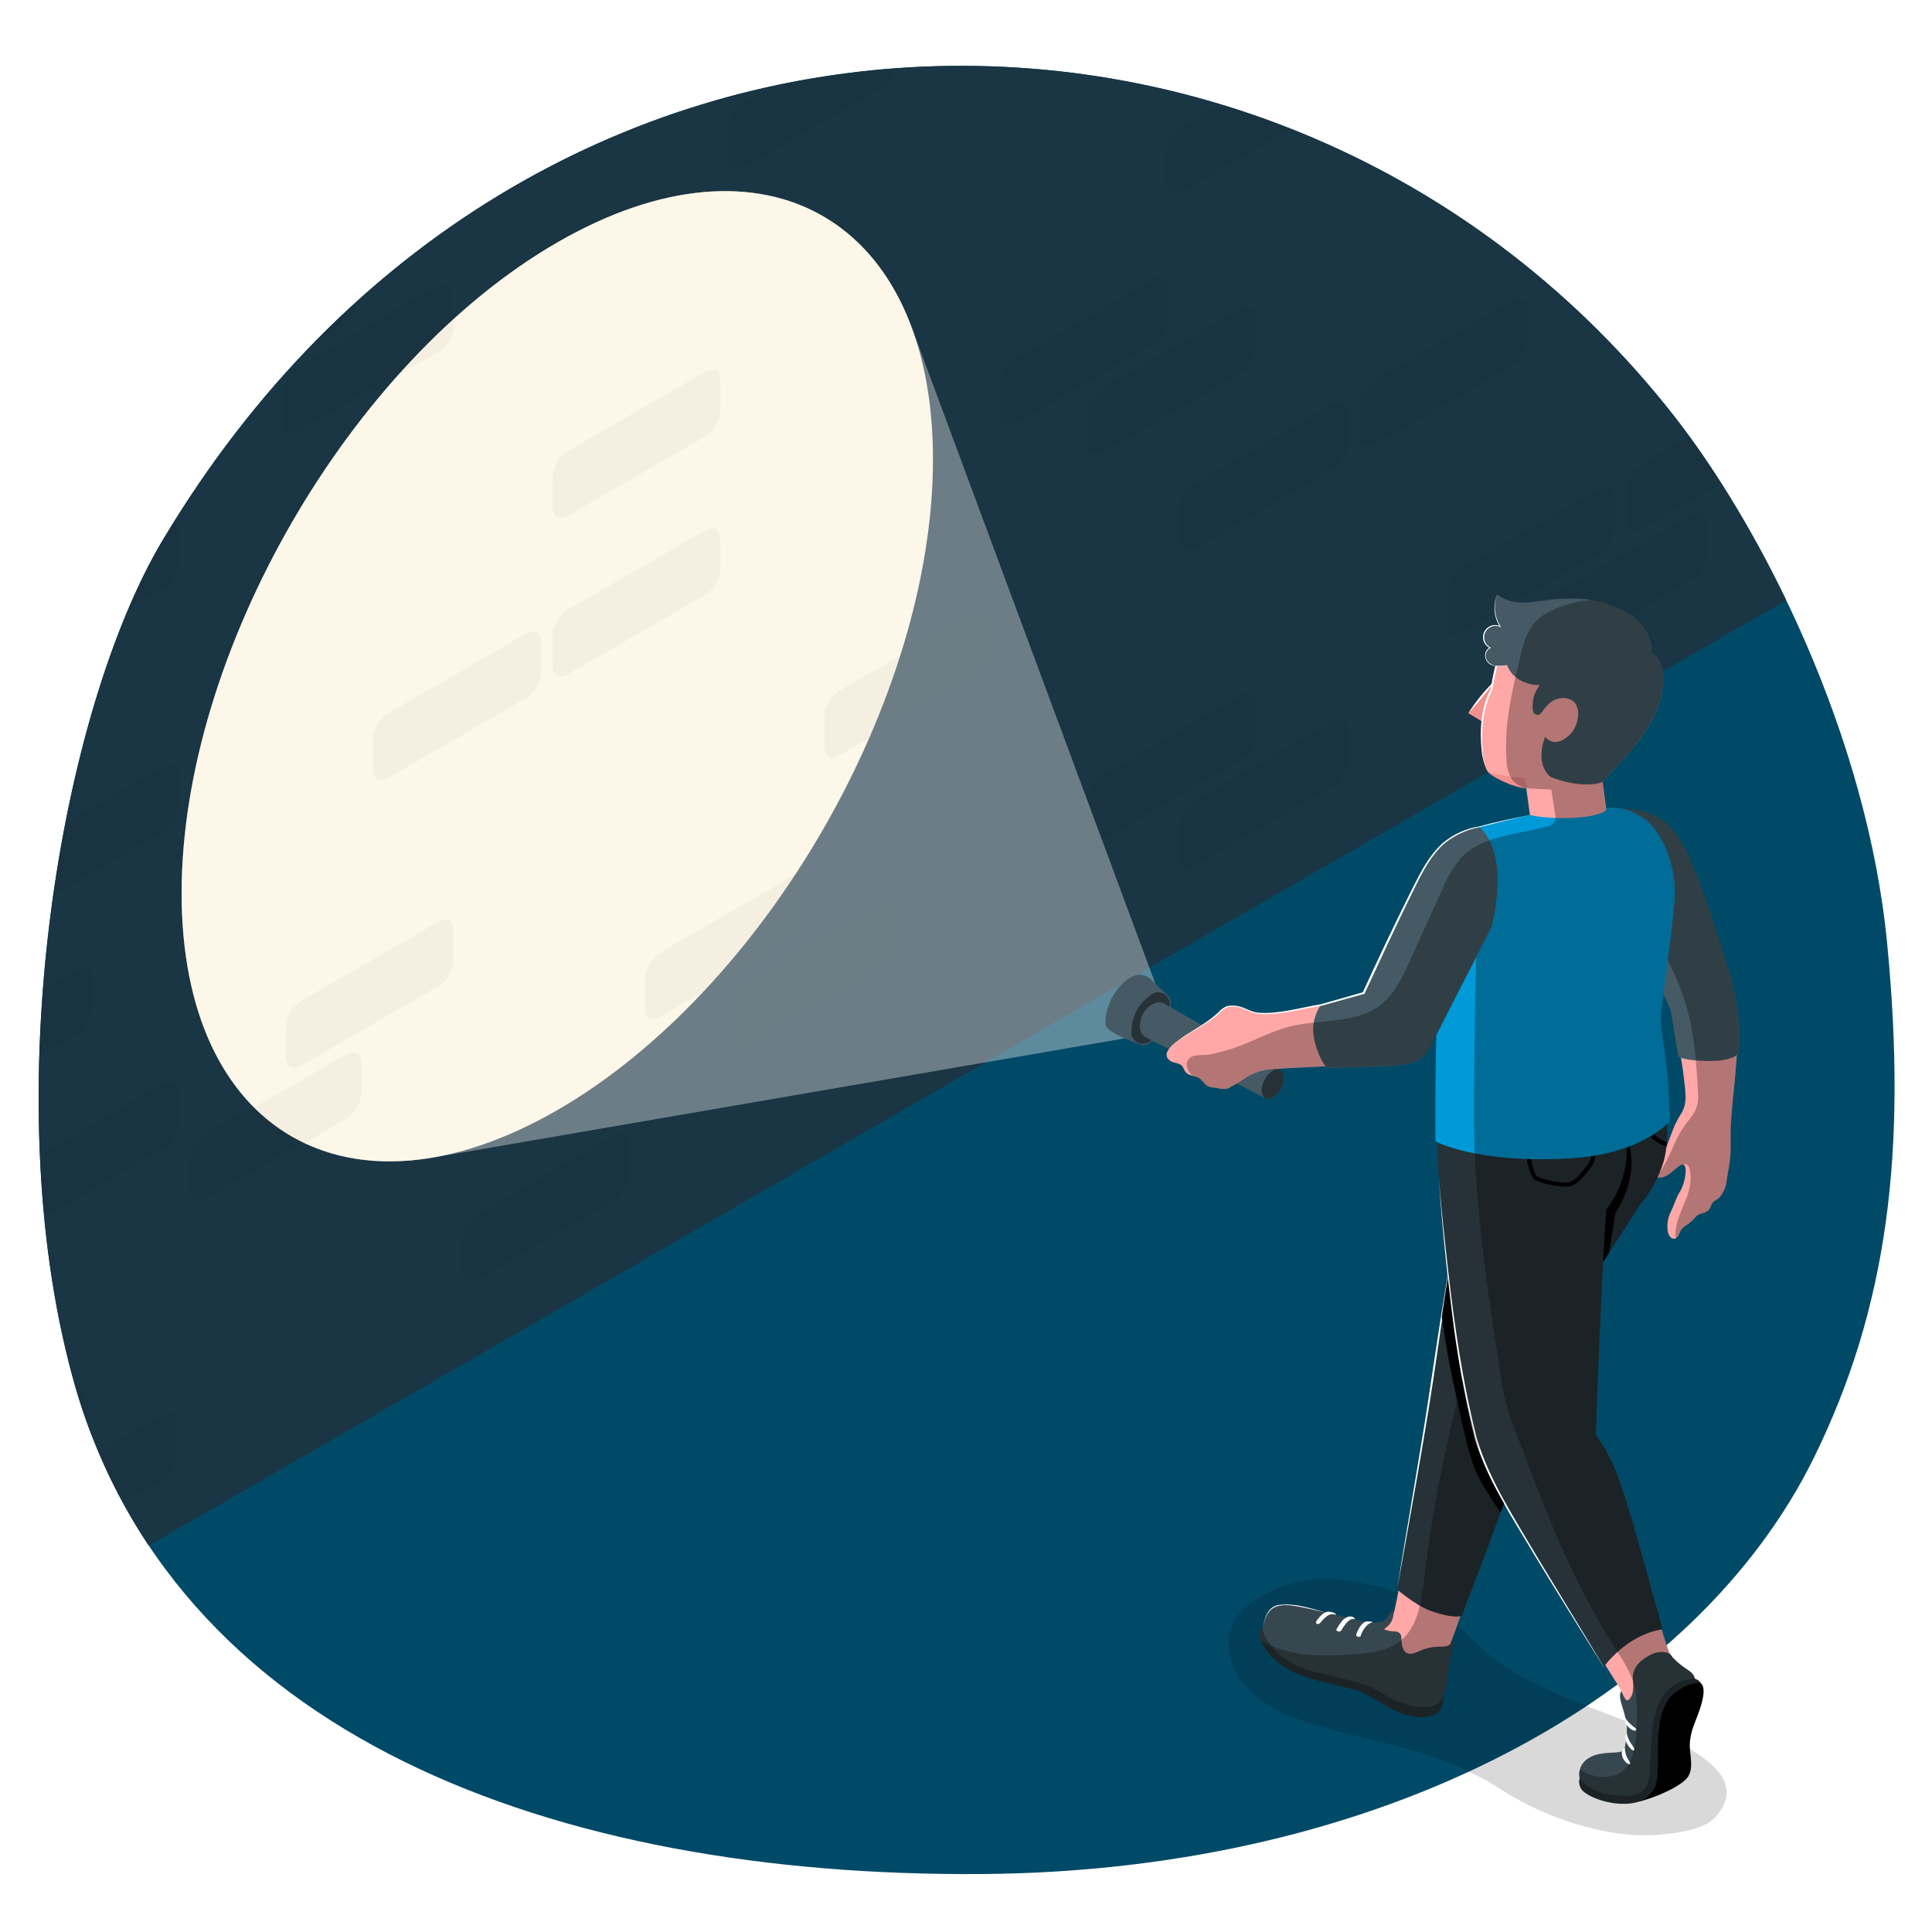 <svg width="500" height="500" viewBox="0 0 500 500" fill="none" xmlns="http://www.w3.org/2000/svg">
<path d="M488.395 244.17C483.215 190.47 456.245 136.9 432.975 107.31C334.365 -18.09 136.445 -17.85 42.185 139.66C15.595 184.08 -1.095 282.85 18.655 355.9C43.925 449.4 143.505 485.81 254.245 485C357.715 484.2 439.075 439.21 469.535 377.06C488.595 338.13 493.575 297.87 488.395 244.17Z" fill="#014A67"/>
<path d="M42.185 139.66C15.595 184.08 -1.095 282.85 18.655 355.9C22.813 371.584 29.512 386.481 38.485 400L148.485 336.53L242.135 282.39L462.255 155.32C453.095 136.32 442.715 119.7 432.975 107.32C334.365 -18.09 136.445 -17.85 42.185 139.66Z" fill="#1A3543"/>
<g opacity="0.2">
<path opacity="0.2" d="M42.355 215.1C43.478 214.368 44.413 213.382 45.083 212.221C45.754 211.061 46.142 209.758 46.215 208.42V200.62C46.215 198.16 44.485 197.16 42.355 198.39L16.885 213.1C15.715 219.1 14.675 225.31 13.775 231.6L42.355 215.1Z" fill="black"/>
<path opacity="0.2" d="M33.275 157.43L42.355 152.18C43.478 151.448 44.413 150.462 45.083 149.301C45.754 148.141 46.142 146.838 46.215 145.5V137.7C46.274 137.197 46.186 136.688 45.96 136.235C45.734 135.783 45.382 135.405 44.945 135.15C44.018 136.637 43.098 138.14 42.185 139.66C38.809 145.371 35.832 151.309 33.275 157.43Z" fill="black"/>
<path opacity="0.2" d="M81.135 88.82L88.835 84.37C89.954 83.64 90.886 82.657 91.555 81.5C92.224 80.343 92.611 79.044 92.685 77.71C88.738 81.237 84.888 84.94 81.135 88.82Z" fill="black"/>
<path opacity="0.2" d="M46.215 290.49V282.69C46.215 280.23 44.485 279.23 42.355 280.46L10.355 298.96C10.568 304.32 10.928 309.667 11.435 315L42.355 297.15C43.475 296.42 44.408 295.437 45.079 294.28C45.749 293.123 46.138 291.825 46.215 290.49Z" fill="black"/>
<path opacity="0.2" d="M139.135 174V166.2C139.135 163.74 137.405 162.74 135.275 163.97L99.575 184.58C98.453 185.312 97.52 186.299 96.851 187.46C96.182 188.62 95.796 189.922 95.725 191.26V199.06C95.725 201.52 97.445 202.52 99.575 201.29L135.275 180.68C136.398 179.948 137.332 178.962 138.003 177.801C138.674 176.641 139.061 175.339 139.135 174Z" fill="black"/>
<path opacity="0.2" d="M19.565 359.05C20.325 361.62 21.125 364.16 21.995 366.65V361.77C21.995 359.9 20.985 358.88 19.565 359.05Z" fill="black"/>
<path opacity="0.2" d="M19.815 267.68C20.936 266.948 21.87 265.961 22.539 264.801C23.208 263.64 23.593 262.338 23.665 261V253.2C23.665 250.74 21.945 249.74 19.815 250.97L11.135 256C10.681 261.72 10.371 267.47 10.205 273.25L19.815 267.68Z" fill="black"/>
<path opacity="0.2" d="M145.995 133.52L181.685 112.91C182.808 112.178 183.743 111.192 184.413 110.031C185.084 108.871 185.471 107.568 185.545 106.23V98.42C185.545 95.97 183.815 94.97 181.685 96.2L145.995 116.81C144.872 117.542 143.937 118.528 143.266 119.688C142.596 120.849 142.208 122.151 142.135 123.49V131.29C142.135 133.75 143.865 134.75 145.995 133.52Z" fill="black"/>
<path opacity="0.2" d="M169.885 263.28L205.585 242.67C206.706 241.939 207.639 240.954 208.307 239.795C208.976 238.636 209.363 237.336 209.435 236V228.19C209.435 225.73 207.715 224.74 205.585 225.97L169.885 246.58C168.764 247.311 167.831 248.295 167.162 249.454C166.493 250.613 166.107 251.914 166.035 253.25V261.06C166.035 263.52 167.755 264.51 169.885 263.28Z" fill="black"/>
<path opacity="0.2" d="M77.005 111.65L112.695 91C113.818 90.268 114.752 89.282 115.423 88.121C116.094 86.961 116.481 85.658 116.555 84.32V76.52C116.555 74.06 114.825 73.06 112.695 74.29L77.005 94.94C75.88 95.671 74.943 96.656 74.271 97.817C73.598 98.978 73.209 100.281 73.135 101.62V109.42C73.135 111.88 74.875 112.88 77.005 111.65Z" fill="black"/>
<path opacity="0.2" d="M142.135 172.32C142.135 174.78 143.865 175.78 145.995 174.55L181.685 153.94C182.808 153.208 183.743 152.222 184.413 151.061C185.084 149.901 185.471 148.598 185.545 147.26V139.46C185.545 137 183.815 136 181.685 137.23L145.995 157.84C144.872 158.572 143.937 159.558 143.266 160.719C142.596 161.879 142.208 163.181 142.135 164.52V172.32Z" fill="black"/>
<path opacity="0.2" d="M88.805 272.84L53.135 293.45C52.012 294.182 51.077 295.168 50.406 296.328C49.736 297.489 49.348 298.791 49.275 300.13V307.93C49.275 310.39 51.005 311.39 53.135 310.16L88.835 289.55C89.957 288.817 90.89 287.831 91.559 286.67C92.228 285.509 92.613 284.207 92.685 282.87V275.07C92.655 272.61 90.935 271.61 88.805 272.84Z" fill="black"/>
<path opacity="0.2" d="M231.735 17.67C221.024 18.462 210.381 20.003 199.885 22.28L192.435 26.58C191.312 27.312 190.377 28.298 189.706 29.459C189.036 30.619 188.648 31.922 188.575 33.26V41.07C188.575 43.53 190.305 44.52 192.435 43.29L228.135 22.68C229.916 21.515 231.199 19.729 231.735 17.67Z" fill="black"/>
<path opacity="0.2" d="M116.555 248.5V240.7C116.555 238.24 114.825 237.24 112.695 238.47L77.005 259.08C75.88 259.811 74.943 260.797 74.271 261.957C73.598 263.118 73.209 264.421 73.135 265.76V273.56C73.135 276.02 74.865 277.02 76.995 275.79L112.685 255.18C113.81 254.449 114.746 253.464 115.419 252.303C116.091 251.142 116.48 249.839 116.555 248.5Z" fill="black"/>
<path opacity="0.2" d="M162.995 303.8V296C162.995 293.54 161.275 292.54 159.145 293.77L123.445 314.38C122.322 315.112 121.387 316.098 120.716 317.259C120.046 318.419 119.658 319.721 119.585 321.06V328.86C119.585 331.32 121.315 332.32 123.445 331.09L159.135 310.48C160.258 309.749 161.193 308.763 161.864 307.602C162.535 306.441 162.922 305.139 162.995 303.8Z" fill="black"/>
<path opacity="0.2" d="M285.315 217.35L321.015 196.74C322.138 196.008 323.072 195.022 323.743 193.862C324.414 192.701 324.801 191.399 324.875 190.06V182.26C324.875 179.8 323.145 178.8 321.015 180.03L285.315 200.64C284.193 201.373 283.26 202.359 282.591 203.52C281.922 204.68 281.536 205.982 281.465 207.32V215.12C281.465 217.58 283.185 218.58 285.315 217.35Z" fill="black"/>
<path opacity="0.2" d="M309.215 224L344.915 203.39C346.036 202.658 346.97 201.671 347.639 200.51C348.308 199.35 348.693 198.048 348.765 196.71V188.91C348.765 186.45 347.045 185.45 344.915 186.68L309.215 207.29C308.092 208.022 307.157 209.008 306.486 210.169C305.816 211.329 305.428 212.632 305.355 213.97V221.77C305.355 224.24 307.135 225.24 309.215 224Z" fill="black"/>
<path opacity="0.2" d="M281.465 107.2V115C281.465 117.46 283.185 118.46 285.315 117.23L321.015 96.62C322.138 95.888 323.072 94.902 323.743 93.741C324.414 92.581 324.801 91.278 324.875 89.94V82.14C324.875 79.68 323.145 78.68 321.015 79.91L285.315 100.52C284.193 101.252 283.26 102.239 282.591 103.4C281.922 104.56 281.536 105.862 281.465 107.2Z" fill="black"/>
<path opacity="0.2" d="M305.675 33C304.552 33.732 303.617 34.718 302.946 35.879C302.276 37.039 301.888 38.342 301.815 39.68V47.49C301.815 49.94 303.545 50.94 305.675 49.71L334.025 33.3C328.098 30.953 322.075 28.853 315.955 27L305.675 33Z" fill="black"/>
<path opacity="0.2" d="M298.465 72.31L262.775 92.92C261.652 93.652 260.717 94.638 260.046 95.799C259.376 96.959 258.988 98.261 258.915 99.6V107.4C258.915 109.86 260.645 110.86 262.775 109.63L298.465 89C299.588 88.268 300.522 87.282 301.193 86.121C301.864 84.961 302.251 83.658 302.325 82.32V74.52C302.325 72.08 300.595 71.08 298.465 72.31Z" fill="black"/>
<path opacity="0.2" d="M348.765 106.85C348.765 104.39 347.045 103.39 344.915 104.62L309.215 125.23C308.092 125.962 307.157 126.948 306.486 128.109C305.816 129.269 305.428 130.572 305.355 131.91V139.71C305.355 142.17 307.085 143.17 309.215 141.94L344.915 121.33C346.036 120.598 346.97 119.611 347.639 118.45C348.308 117.29 348.693 115.988 348.765 114.65V106.85Z" fill="black"/>
<path opacity="0.2" d="M437.795 133.16L402.135 153.76C401.012 154.492 400.077 155.478 399.406 156.639C398.736 157.799 398.348 159.102 398.275 160.44V168.25C398.275 170.71 399.995 171.7 402.125 170.47L437.825 149.86C438.948 149.128 439.882 148.142 440.553 146.981C441.224 145.821 441.611 144.519 441.685 143.18V135.38C441.655 132.92 439.925 131.93 437.795 133.16Z" fill="black"/>
<path opacity="0.2" d="M437.285 113L424.645 120.32C423.522 121.052 422.587 122.038 421.916 123.199C421.246 124.359 420.858 125.662 420.785 127V134.8C420.785 137.26 422.515 138.26 424.645 137.03L445.445 125.03C442.718 120.743 439.998 116.733 437.285 113Z" fill="black"/>
<path opacity="0.2" d="M255.885 168.19V160.39C255.885 157.93 254.155 156.93 252.025 158.16L216.325 178.77C215.204 179.504 214.272 180.49 213.603 181.651C212.934 182.811 212.548 184.113 212.475 185.45V193.25C212.475 195.71 214.205 196.71 216.325 195.48L252.025 174.87C253.148 174.138 254.082 173.152 254.753 171.991C255.424 170.831 255.811 169.528 255.885 168.19Z" fill="black"/>
<path opacity="0.2" d="M391.355 77.85L355.655 98.46C354.533 99.192 353.6 100.179 352.931 101.34C352.262 102.5 351.876 103.802 351.805 105.14V112.94C351.805 115.4 353.525 116.4 355.655 115.17L391.355 94.56C392.478 93.828 393.412 92.842 394.083 91.681C394.754 90.521 395.141 89.218 395.215 87.88V80.08C395.215 77.62 393.485 76.62 391.355 77.85Z" fill="black"/>
<path opacity="0.2" d="M228.135 233.57L192.435 254.18C191.312 254.912 190.377 255.898 189.706 257.058C189.036 258.219 188.648 259.521 188.575 260.86V268.66C188.575 271.12 190.305 272.12 192.435 270.89L228.135 250.28C229.258 249.548 230.192 248.562 230.863 247.401C231.534 246.24 231.921 244.938 231.995 243.6V235.8C231.985 233.34 230.255 232.34 228.135 233.57Z" fill="black"/>
<path opacity="0.2" d="M42.035 382.92C43.157 382.187 44.09 381.201 44.759 380.04C45.428 378.88 45.813 377.578 45.885 376.24V368.44C45.885 365.98 44.165 364.98 42.035 366.21L25.505 375.75C27.381 380.212 29.48 384.578 31.795 388.83L42.035 382.92Z" fill="black"/>
<path opacity="0.2" d="M374.345 153.78V161.58C374.345 164.04 376.075 165.04 378.205 163.81L413.895 143.2C415.018 142.468 415.952 141.482 416.623 140.321C417.294 139.161 417.681 137.859 417.755 136.52V128.72C417.755 126.26 416.025 125.26 413.895 126.49L378.205 147.1C377.082 147.832 376.147 148.818 375.476 149.979C374.806 151.139 374.418 152.442 374.345 153.78Z" fill="black"/>
</g>
<path opacity="0.15" d="M387.18 462.28C380.221 458.094 372.707 454.909 364.86 452.82C354.8 449.94 342.86 447.82 334.34 444.33C323.22 439.8 318.24 433.09 317.91 425.65C317.72 421.44 319.51 416.47 328.49 412.02C331.119 410.704 333.91 409.739 336.79 409.15C340.814 408.411 344.936 408.38 348.97 409.06C367.09 411.74 375.64 418.72 382.61 425.69C389.58 432.66 397.32 436.16 411.11 441.69C417.01 444.04 423.29 446.27 428.9 448.69L429.03 448.75C431.846 449.826 434.589 451.085 437.24 452.52C440.9 454.82 444.19 457.27 445.82 460.13C447.45 462.99 447.33 466.31 444.31 469.84C443.311 471.033 442.034 471.96 440.59 472.54C438.758 473.276 436.849 473.806 434.9 474.12C431.068 474.815 427.171 475.08 423.28 474.91C420.197 474.75 417.133 474.332 414.12 473.66C404.502 471.602 395.361 467.74 387.18 462.28Z" fill="black"/>
<g filter="url(#filter0_b_616_3211)">
<path d="M241.45 118.88C241.45 87.88 230.56 66.09 212.97 55.93C195.38 45.77 171.07 47.24 144.21 62.75C90.51 93.75 47 169.15 47 231.16C47 262.16 57.89 283.95 75.48 294.1C93.07 304.25 117.38 302.79 144.24 287.29C197.92 256.29 241.45 180.89 241.45 118.88Z" fill="#FDF3DD"/>
</g>
<path opacity="0.2" d="M303.46 266.59L111.46 299.67C97.8 301.92 85.54 299.92 75.46 294.11C57.87 283.94 47 262.16 47 231.16C47 169.16 90.54 93.75 144.24 62.74C171.09 47.24 195.4 45.74 212.99 55.93C223.05 61.74 230.91 71.35 235.8 84.31L303.46 266.59Z" fill="white"/>
<path opacity="0.2" d="M303.46 266.59L111.46 299.67C97.8 301.92 85.54 299.92 75.46 294.11C57.87 283.94 47 262.16 47 231.16C47 169.16 90.54 93.75 144.24 62.74C171.09 47.24 195.4 45.74 212.99 55.93C223.05 61.74 230.91 71.35 235.8 84.31L303.46 266.59Z" fill="white"/>
<g opacity="0.3">
<path opacity="0.2" d="M89.67 272.841L65.76 286.641C68.653 289.541 71.914 292.049 75.46 294.101C76.54 294.731 77.64 295.311 78.77 295.841L89.67 289.551C90.792 288.818 91.725 287.832 92.394 286.671C93.063 285.51 93.449 284.208 93.52 282.871V275.071C93.52 272.611 91.8 271.611 89.67 272.841Z" fill="#747C80"/>
<path opacity="0.2" d="M143 131.29C143 133.75 144.73 134.75 146.86 133.52L182.55 112.91C183.673 112.178 184.608 111.192 185.278 110.032C185.949 108.871 186.337 107.569 186.41 106.23V98.42C186.41 95.97 184.68 94.97 182.55 96.2L146.86 116.81C145.737 117.542 144.802 118.528 144.132 119.689C143.461 120.85 143.073 122.152 143 123.49V131.29Z" fill="#747C80"/>
<path opacity="0.2" d="M182.55 137.23L146.86 157.84C145.737 158.572 144.802 159.558 144.132 160.719C143.461 161.88 143.073 163.182 143 164.52V172.32C143 174.78 144.73 175.78 146.86 174.55L182.55 153.94C183.673 153.209 184.608 152.222 185.278 151.062C185.949 149.901 186.337 148.599 186.41 147.26V139.46C186.41 137 184.68 136 182.55 137.23Z" fill="#747C80"/>
<path opacity="0.2" d="M117.42 84.361V82.54C112.366 87.164 107.553 92.043 103 97.16L113.56 91.001C114.678 90.273 115.609 89.293 116.28 88.139C116.95 86.986 117.341 85.692 117.42 84.361Z" fill="#747C80"/>
<path opacity="0.2" d="M205.8 226.34L170.75 246.58C169.629 247.311 168.696 248.296 168.027 249.455C167.358 250.614 166.972 251.914 166.9 253.25V261.06C166.9 263.52 168.62 264.51 170.75 263.28L181.75 256.92C190.641 247.446 198.688 237.214 205.8 226.34Z" fill="#747C80"/>
<path opacity="0.2" d="M217.19 178.771C216.069 179.504 215.137 180.491 214.468 181.651C213.799 182.812 213.413 184.113 213.34 185.451V193.251C213.34 195.711 215.07 196.711 217.19 195.481L224.94 191.011C227.973 184.037 230.643 176.911 232.94 169.661L217.19 178.771Z" fill="#747C80"/>
<path opacity="0.2" d="M117.42 248.501V240.701C117.42 238.241 115.69 237.241 113.56 238.471L77.87 259.081C76.745 259.811 75.808 260.797 75.136 261.958C74.464 263.118 74.074 264.421 74 265.761V273.561C74 276.021 75.73 277.021 77.86 275.791L113.55 255.181C114.675 254.45 115.612 253.464 116.284 252.303C116.956 251.143 117.346 249.84 117.42 248.501Z" fill="#747C80"/>
<path opacity="0.2" d="M136.11 164.001L100.41 184.611C99.288 185.343 98.355 186.33 97.686 187.49C97.017 188.651 96.631 189.953 96.56 191.291V199.091C96.56 201.551 98.28 202.551 100.41 201.321L136.11 180.711C137.243 179.979 138.186 178.99 138.862 177.823C139.538 176.657 139.928 175.347 140 174.001V166.201C140 163.771 138.24 162.771 136.11 164.001Z" fill="#747C80"/>
</g>
<path d="M432.88 261.2L423.13 238.09C418.47 226.18 420.22 210.09 420.22 210.09C425.83 209.99 431.09 211.89 434.73 218.48C438.37 225.07 445.55 248.48 447.19 253.57C448.65 257.948 449.458 262.517 449.59 267.13C449.91 273.01 448.41 283.83 448.02 289.68C447.84 292.39 447.87 294.99 447.88 297.68C447.89 300.37 447.16 303.28 446.78 306.11C446.556 307.448 445.984 308.704 445.12 309.75C444.58 310.42 443.72 310.64 443.21 311.27C442.7 311.9 442.71 312.83 441.93 313.41C441.15 313.99 439.93 313.96 439.2 314.6C438.498 315.359 437.75 316.073 436.96 316.74C436.191 317.123 435.528 317.69 435.03 318.39C434.6 319.08 434.32 320.5 433.33 320.58C432.34 320.66 431.85 319.65 431.63 318.75C431.339 316.964 431.626 315.132 432.45 313.52C433.29 311.84 433.73 309.99 434.77 308.42C435.627 306.866 436.129 305.141 436.24 303.37C436.37 302.18 436 300.76 434.67 301.69C433.1 302.78 431.59 304.75 429.47 304.78C428 304.78 427.72 303.69 428.37 302.6C429.45 300.806 430.396 298.934 431.2 297C432.02 295 432.63 293 433.51 291.05C433.986 290.031 434.531 289.046 435.14 288.1C436.79 285.45 436.14 282.37 435.85 279.45C435.43 275.4 433.77 266.37 432.88 261.2Z" fill="#FFA8A7"/>
<path d="M419.27 209.17C427.18 209.76 431.6 211.38 435.82 219.17C440.04 226.96 445.67 245.74 446.9 249.61C448.496 254.28 449.504 259.131 449.9 264.05C450.124 266.868 450.144 269.699 449.96 272.52C449.96 272.52 448.89 274.59 442.56 274.59C436.23 274.59 434.36 273.48 434.36 273.48L432.36 261.4L419.36 232.72L419.27 209.17Z" fill="#455A64"/>
<path d="M327 421.14C326.36 420.86 325.83 422.48 326 423.38C326.46 425.99 329 429.45 333.42 432.06C337.84 434.67 347.68 436.44 350.56 437.25C353.44 438.06 357.89 441.1 360.56 442.47C365.46 444.97 369.46 444.68 371.68 443.57C372.068 443.324 372.402 443.001 372.66 442.621C372.918 442.241 373.095 441.812 373.18 441.36C373.76 439.36 373.72 438.93 373.5 438.87L327 421.14Z" fill="#263238"/>
<path d="M374.77 433C374.519 435.487 373.903 437.924 372.94 440.23C372.367 440.785 371.684 441.213 370.934 441.485C370.184 441.757 369.385 441.868 368.59 441.81C364.87 441.81 361.59 440.5 358.17 438.5C355.973 437.119 353.597 436.042 351.11 435.3C348.11 434.51 341.42 433.07 338.46 432.16C335.693 431.31 333.13 429.901 330.93 428.02C329.28 426.49 326.93 423.53 326.81 421.81C327.31 418.07 328.35 416.09 330.81 415.55C333.27 415.01 336.52 415.72 340.87 416.77C342.17 417.09 343.79 417.53 344.5 417.68C347.16 418.22 349.62 418.81 351.61 419.31C353.264 419.862 355.02 420.037 356.75 419.82C357.539 419.742 358.276 419.388 358.83 418.82C359.53 418.05 359.94 416.73 360.76 416.91C360.76 416.91 374.49 424.08 375.63 424.58C376.9 425.09 375.39 426.74 374.77 433Z" fill="#37474F"/>
<path d="M326.81 421.77C327.03 419.17 327.94 415.77 331 415.36C335.58 414.74 340.06 416.61 344.46 417.64L339.12 416.41C332.96 415.12 327.74 413.68 326.81 421.77Z" fill="white"/>
<path d="M343.38 417.14C342.823 417.336 342.315 417.65 341.89 418.06C341.431 418.505 341.024 419.001 340.68 419.54C340.25 420.22 341.11 420.66 341.75 419.92C342.244 419.294 342.811 418.73 343.44 418.24C343.886 417.906 344.433 417.733 344.99 417.75L345.75 417.91C345.74 417.3 344.06 417 343.38 417.14Z" fill="#FAFAFA"/>
<path d="M350.18 418.49C349.944 418.386 349.688 418.332 349.43 418.332C349.172 418.332 348.916 418.386 348.68 418.49C348.071 418.74 347.545 419.156 347.16 419.69C346.672 420.319 346.237 420.988 345.86 421.69C345.65 422.15 346.78 422.5 347.07 422.02C347.445 421.396 347.853 420.792 348.29 420.21C348.52 419.92 349.51 418.85 350.29 418.98L350.65 419.07C350.71 418.91 350.52 418.72 350.38 418.63L350.18 418.49Z" fill="#FAFAFA"/>
<path d="M354.07 419.62C353.721 419.579 353.369 419.656 353.07 419.84C352.685 420.118 352.347 420.455 352.07 420.84C351.61 421.504 351.249 422.232 351 423C350.79 423.61 352 423.81 352.13 423.41C352.444 422.324 353.041 421.34 353.86 420.56C354.225 420.224 354.669 419.983 355.15 419.86C355.15 419.74 355 419.67 354.88 419.65C354.76 419.63 354.25 419.62 354.07 419.62Z" fill="#FAFAFA"/>
<path d="M381 409.26C381 409.26 376.69 422.35 375.37 425.33C374.95 426.33 372.96 426.08 371.86 426.19C370.537 426.245 369.233 426.519 368 427C364.78 428.64 362.75 428.61 362.66 423.88C362.66 422.88 362.2 422.36 361.02 422.2C360.119 422.218 359.222 422.062 358.38 421.74C358.28 421.62 358.38 421.44 358.55 421.34C359.083 421.001 359.538 420.552 359.883 420.022C360.228 419.492 360.456 418.895 360.55 418.27C361.89 412.67 362.55 407.84 364.06 400.96L381 409.26Z" fill="#FFA8A7"/>
<path d="M391.42 279.78C391.42 279.78 384.83 287.67 380.85 302.44C377.242 316.155 374.497 330.082 372.63 344.14C371.68 350.43 370.98 354.91 369.27 366.36C367.85 375.89 361.59 411.36 361.59 411.36C361.59 411.36 366.18 415.36 370.04 416.8C373.64 418.16 376.97 418.7 378.29 418.16C378.29 418.16 382.72 406.78 388.2 391.88C390.845 385.054 392.954 378.033 394.51 370.88C395.23 367.19 395.06 360.63 394.99 357.32L424.45 311.82C426.829 309.002 428.691 305.786 429.95 302.32C433.82 292.6 428.88 278.58 428.88 278.58L391.42 279.78Z" fill="#263238"/>
<path d="M380.85 302.44C376.15 320 373.6 338.82 370.97 356.82C368.27 374.48 364.72 393.7 361.59 411.35C364.35 393.61 367.9 374.45 370.47 356.75C373.25 338.75 375.77 319.92 380.85 302.44Z" fill="white"/>
<path d="M420.41 292.56H384.23C382.881 295.773 381.752 299.074 380.85 302.44C377.49 315.069 374.912 327.894 373.13 340.84C374.01 346.76 375 352.84 375.93 357.02C378.36 368.02 379.87 375.86 381.8 380.41C383.73 384.96 388.34 391.41 388.36 391.41C390.93 384.71 392.986 377.823 394.51 370.81C395.23 367.12 395.06 360.56 394.99 357.25L416.39 324.25L418.05 314C423.52 305.08 422.91 298.4 420.41 292.56Z" fill="black"/>
<path d="M433.06 429.88C431.2 426.88 430.19 421.19 426.11 409.56L410.2 422.56L419.63 437.56C419.929 438.328 420.156 439.121 420.31 439.93C422.34 442.88 433.06 429.88 433.06 429.88Z" fill="#FFA8A7"/>
<path d="M438.67 436.22C438.67 436.05 438.74 434.65 438.67 434.48C438.27 432.97 437.34 432.55 436.14 431.71C434.938 430.896 433.831 429.951 432.84 428.89C432.44 428.33 432.36 428.04 431.74 427.79C430.932 427.537 430.079 427.464 429.239 427.574C428.4 427.685 427.595 427.977 426.88 428.43C423.44 430.23 422.39 432.43 422.59 434.77C422.74 436.56 422.89 438.95 421.3 440.02C420.64 440.47 419.6 437.6 419.6 437.6C418.6 439.23 420 441.5 420.71 444.82C421.123 446.654 421.157 448.553 420.81 450.4C420.46 453.31 420.06 453.3 418.51 453.5C417.18 453.68 413.4 453.43 411.1 455.03C410.224 455.541 409.53 456.313 409.114 457.238C408.698 458.164 408.581 459.195 408.78 460.19C409.19 461.31 412.64 466.74 425.22 464.71C428.87 464.12 436.54 458.38 436.43 457.85C436.365 457.302 436.365 456.748 436.43 456.2C436.43 454.91 436.52 453.62 436.58 452.34C436.532 451.109 436.606 449.876 436.8 448.66C437.032 447.674 437.186 446.67 437.26 445.66C437.5 443.07 437.75 440.49 437.99 437.91C438.12 437.12 438.77 437 438.67 436.22Z" fill="#37474F"/>
<path d="M440.26 435.71C441.5 436.91 440.74 440.4 439.08 444.58C438.34 446.43 436.97 449.63 437.37 453.02C437.77 456.41 437.84 458.02 436.97 459.61C435.6 462.1 428.28 465.29 423.97 466.29C426.577 462.633 428.095 458.314 428.35 453.83C428.79 446.34 429.35 441.51 432.79 438.18C437.12 434 440.26 435.71 440.26 435.71Z" fill="black"/>
<path d="M408.81 460.19C408.81 460.19 411.33 464.92 421.07 464.76C424.91 464.7 426.96 462.83 427.07 457.01C427.19 450.01 427.75 442.89 430.02 439.41C432.29 435.93 435.91 434.23 438.72 434.48C439.376 434.679 439.934 435.118 440.28 435.71C440.28 435.71 437.47 434.79 433.1 438.41C429.87 441.09 429 446.68 429.05 453.62C429.05 456.62 429.25 460 428.38 462.27C427.976 463.268 427.346 464.157 426.539 464.869C425.732 465.581 424.77 466.095 423.73 466.37C418.43 467.85 411.19 465.37 409.36 463.17C409.048 462.748 408.836 462.26 408.74 461.744C408.645 461.227 408.669 460.696 408.81 460.19Z" fill="#263238"/>
<path d="M420.51 452.23C420.115 452.509 419.835 452.921 419.72 453.39C419.676 453.989 419.795 454.589 420.065 455.126C420.334 455.663 420.744 456.117 421.25 456.44C421.84 456.81 422.35 456.68 421.42 455.44C420.824 454.475 420.509 453.364 420.51 452.23Z" fill="#FAFAFA"/>
<path d="M421 448.59C421 448.59 420.69 448.79 420.62 449.77C420.781 451.008 421.424 452.133 422.41 452.9C423.41 453.4 422.88 452.22 422.41 451.64C421.717 450.742 421.236 449.699 421 448.59Z" fill="#FAFAFA"/>
<path d="M420.69 444.58C420.69 444.58 420.35 444.67 420.69 446.01C421.163 446.857 421.911 447.516 422.81 447.88C423.47 447.96 423.81 447.63 422.98 447.04C422.36 446.58 420.81 445.23 420.69 444.58Z" fill="#FAFAFA"/>
<path d="M414.27 279.78C415.99 281.54 420.27 287.45 420.97 296.54C421.235 302.514 419.359 308.386 415.68 313.1C414.3 333.26 412.99 371.32 412.99 371.32C417.67 377.93 418.86 382.17 421.94 392C423.81 398 430.29 421.66 430.29 421.66C420.81 423.09 415.05 431.42 415.05 431.42C415.05 431.42 401.91 410.25 393.17 395.52C386.77 384.74 384.57 380.1 382.43 373.99C380.43 368.37 379.03 361.57 377.11 348.45C375.19 335.33 373.31 318.06 372.37 305.14C371.43 292.22 371.97 278.73 371.97 278.73L414.27 279.78Z" fill="#263238"/>
<path d="M415.05 431.42C410.52 424.25 401.57 409.8 397.18 402.55C391.43 392.82 385.02 383.28 381.68 372.37C379.012 361.357 377.008 350.194 375.68 338.94C374.27 327.71 373.15 316.44 372.4 305.14C372.86 310.78 373.403 316.413 374.03 322.04C375.82 338.9 378.03 355.8 382.19 372.24C385.45 383.09 391.81 392.67 397.49 402.38L415.08 431.38L415.05 431.42Z" fill="white"/>
<path d="M431.36 295.58C429.819 295.082 428.468 294.122 427.49 292.83C427.026 291.931 426.689 290.972 426.49 289.98C426.089 288.322 425.543 286.703 424.86 285.14L423.86 285.58C424.51 287.094 425.032 288.659 425.42 290.26C425.643 291.359 426.024 292.42 426.55 293.41C427.718 294.986 429.374 296.132 431.26 296.67C431.3 296.31 431.34 296 431.36 295.58Z" fill="black"/>
<path d="M405.47 307.13C405.705 307.131 405.94 307.108 406.17 307.06C407.75 306.71 408.98 305.65 411.43 302.52C413.29 300.13 413.1 298.42 412.79 295.58C412.67 294.53 411.57 288.96 411.51 287.49L410.46 288.07C410.53 289.58 411.59 294.64 411.7 295.7C412.02 298.52 412.16 299.81 410.57 301.84C408.3 304.74 407.22 305.71 405.93 306C404.64 306.29 399.15 305.36 397.67 304.34C396.82 303.75 395.4 296.47 394.56 290.05L393.48 290.2C393.9 293.44 395.4 304.1 397.05 305.2C398.52 306.25 403.27 307.19 405.47 307.13Z" fill="black"/>
<path d="M394.9 203.29L396.89 217.87L416.7 216.86L414.56 201.07L394.9 203.29Z" fill="#FFA8A7"/>
<path d="M387 176C385.48 177.93 380.82 183.19 380 184.57L384.44 187.26L387 176Z" fill="#F28F8F"/>
<path d="M387 176C384.859 179.009 382.521 181.872 380 184.57C381.986 181.447 384.336 178.57 387 176Z" fill="white"/>
<path d="M398 161.35C391.88 160.69 387.91 165.03 386.13 178.06C386.06 178.57 385.31 179.37 384.74 181.32C382.28 189.68 383.65 197.64 385.07 199.76C388.62 202.61 392.56 203.68 398.27 203.19C402.62 202.82 413.72 201.5 419.36 195.62C425.98 188.71 429.36 178.28 424.62 172.88C418 165.27 401.4 161.71 398 161.35Z" fill="#FFA8A7"/>
<path d="M398 161.35C388.8 160.58 387.53 171.82 386.21 178.57C383.7 183.32 383.32 189.03 383.71 194.32C383.802 196.205 384.265 198.053 385.07 199.76C384.19 198.077 383.643 196.24 383.46 194.35C382.9 188.99 383.25 183.2 385.77 178.35C386.98 171.57 388.77 160.14 398 161.35Z" fill="white"/>
<path d="M385.09 199.76C385.87 200.93 391.48 203.81 395 204.03L394.67 201.29C391.423 201.206 388.202 200.692 385.09 199.76Z" fill="#F28F8F"/>
<path d="M396.81 184.18C396.87 184.389 396.988 184.577 397.15 184.722C397.313 184.867 397.513 184.963 397.727 184.998C397.942 185.034 398.163 185.008 398.363 184.923C398.563 184.839 398.736 184.699 398.86 184.52C399.504 183.576 400.252 182.707 401.09 181.93C402.154 181.054 403.503 180.598 404.88 180.65C410.02 181.04 408.76 187.81 406.24 190.17C402.11 194.02 399.92 190.69 399.92 190.69C399.92 190.69 396.92 197.24 401.27 201.07C401.27 201.07 408.73 204.29 414.59 202.47C418.97 197.75 421.9 194.77 424.85 190.71C431.85 181.09 431.85 171.57 427.36 168.85C427.61 165.44 425.77 160.3 418.75 157.34C412.07 154.51 407.6 154.79 402.75 155.06C397.9 155.33 391.98 157.54 387.49 153.79C386.94 155.144 386.722 156.61 386.852 158.066C386.983 159.521 387.458 160.925 388.24 162.16C387.515 161.811 386.68 161.765 385.921 162.031C385.161 162.298 384.539 162.855 384.19 163.58C383.841 164.305 383.795 165.14 384.061 165.899C384.328 166.659 384.885 167.281 385.61 167.63C385.13 167.904 384.76 168.335 384.561 168.851C384.363 169.367 384.348 169.935 384.52 170.46C384.719 170.975 385.061 171.423 385.505 171.751C385.95 172.079 386.479 172.273 387.03 172.31C388.034 172.369 389.041 172.305 390.03 172.12C391.44 176.06 395.89 177.44 398.54 177.28C398.47 177.28 398.12 177.82 398.07 177.89C397.92 178.11 397.78 178.34 397.65 178.57C397.397 179.04 397.186 179.532 397.02 180.04C396.693 181.063 396.568 182.139 396.65 183.21C396.647 183.54 396.701 183.868 396.81 184.18Z" fill="#455A64"/>
<path d="M387.51 153.79C386.987 155.145 386.79 156.604 386.934 158.049C387.078 159.494 387.56 160.885 388.34 162.11L388.51 162.37L388.22 162.24C387.521 161.931 386.729 161.907 386.013 162.171C385.296 162.436 384.711 162.97 384.38 163.659C384.05 164.348 384.001 165.138 384.244 165.863C384.486 166.587 385.001 167.189 385.68 167.54L385.86 167.63L385.68 167.72C383.17 169.32 385.01 172.51 387.68 172.3C388.484 172.305 389.286 172.245 390.08 172.12C388.897 172.395 387.672 172.445 386.47 172.27C384.25 171.78 383.47 168.71 385.58 167.54V167.72C384.831 167.362 384.254 166.721 383.978 165.938C383.701 165.155 383.747 164.294 384.105 163.545C384.463 162.796 385.104 162.219 385.887 161.943C386.67 161.666 387.531 161.712 388.28 162.07L388.17 162.21C387.385 160.966 386.914 159.549 386.798 158.083C386.681 156.616 386.922 155.143 387.5 153.79H387.51Z" fill="white"/>
<path d="M424.77 211.38C429.91 214.26 433.82 223.86 433.44 231.87C433.2 236.95 431.44 250.04 429.9 261.62C429.42 265.27 430.9 271.43 431.54 278.83C432.04 284.32 432.11 290.16 432.11 290.16C432.11 290.16 425.22 298.68 406.32 299.79C382.18 301.22 371.49 295.38 371.49 295.38C371.49 295.38 371.35 275.72 371.93 260.14C372.79 237.05 372.84 230.3 376.45 222.43C377.64 220.11 378.89 214.94 382.82 213.91C385.94 213.1 393.12 211.38 395.97 210.91C400.63 212.11 412.73 212.21 415.73 209.66L415.68 208.99C420.87 209 421.6 209.61 424.77 211.38Z" fill="#009AD8"/>
<path d="M295.46 270.46C296.25 270.64 297.31 270.23 298.46 269.22C300.793 266.994 302.359 264.084 302.93 260.91C303.14 259.4 302.93 258.29 302.32 257.73L297.59 253.2C296.933 252.67 296.132 252.349 295.291 252.277C294.45 252.206 293.607 252.388 292.87 252.8C288.87 254.86 285.69 260.8 286.15 265.28C286.36 267.29 295 270.35 295.46 270.46Z" fill="#455A64"/>
<path d="M302.68 260.45C302.821 259.813 302.751 259.147 302.479 258.553C302.207 257.96 301.75 257.471 301.175 257.161C300.601 256.851 299.941 256.737 299.296 256.836C298.65 256.935 298.055 257.242 297.6 257.71C296.172 258.702 294.998 260.017 294.172 261.548C293.347 263.078 292.894 264.782 292.85 266.52C292.705 267.159 292.774 267.829 293.046 268.425C293.317 269.022 293.777 269.513 294.354 269.824C294.931 270.135 295.594 270.248 296.242 270.146C296.89 270.044 297.486 269.733 297.94 269.26C299.37 268.271 300.546 266.957 301.37 265.425C302.193 263.894 302.643 262.189 302.68 260.45Z" fill="#263238"/>
<path d="M327.48 284.21C327.824 284.345 328.197 284.39 328.563 284.339C328.929 284.288 329.276 284.144 329.57 283.92C330.397 283.343 331.077 282.581 331.554 281.693C332.032 280.805 332.294 279.818 332.32 278.81C332.345 278.442 332.274 278.073 332.115 277.74C331.956 277.407 331.713 277.121 331.41 276.91L301.29 259.73C300.843 259.498 300.346 259.381 299.842 259.392C299.339 259.402 298.846 259.539 298.41 259.79C297.298 260.396 296.387 261.313 295.787 262.428C295.187 263.543 294.924 264.808 295.03 266.07C295.063 266.572 295.221 267.057 295.49 267.482C295.759 267.906 296.13 268.256 296.57 268.5L327.48 284.21Z" fill="#455A64"/>
<path d="M332.32 278.81C332.345 278.442 332.274 278.073 332.115 277.74C331.956 277.407 331.713 277.121 331.41 276.91C331.077 276.751 330.706 276.688 330.339 276.726C329.972 276.765 329.623 276.905 329.33 277.13C328.474 277.705 327.77 278.48 327.281 279.388C326.791 280.295 326.53 281.309 326.52 282.34C326.495 282.714 326.575 283.088 326.752 283.418C326.929 283.749 327.195 284.023 327.52 284.21C327.864 284.345 328.237 284.39 328.603 284.339C328.969 284.288 329.316 284.144 329.61 283.92C330.429 283.339 331.101 282.574 331.572 281.687C332.043 280.8 332.299 279.814 332.32 278.81Z" fill="#263238"/>
<path d="M365.25 274.35C367.97 273.44 369.98 270.29 373.88 262.17C378.76 252.07 381.39 249.79 384.97 239.45C387.97 231.88 383.97 217.92 382.15 215.01C376.06 217.18 371.81 219.19 367.7 227.73C364.01 235.41 356.62 250.91 353.25 257.73C353.25 257.73 333.64 261.96 328.37 262.31C326.326 262.491 324.271 262.107 322.43 261.2C321.329 260.635 320.107 260.347 318.87 260.36C318.385 260.343 317.9 260.414 317.44 260.57C316.58 260.987 315.817 261.58 315.2 262.31C313.886 263.394 312.507 264.396 311.07 265.31C309.48 266.5 307.61 267.31 306 268.52C304.62 269.52 303.1 270.39 302.23 271.93C302.068 272.179 301.959 272.458 301.91 272.75C301.884 273.004 301.913 273.261 301.996 273.503C302.079 273.745 302.213 273.966 302.39 274.15C302.748 274.521 303.196 274.793 303.69 274.94C304.39 275.061 305.065 275.294 305.69 275.63C306.34 276.11 306.39 277.06 306.98 277.63C307.9 278.5 309.41 278.37 310.46 279.09C311.27 279.65 311.72 280.67 312.59 281.09C313.064 281.3 313.572 281.422 314.09 281.45C315.01 281.54 315.92 281.82 316.84 281.82C317.94 281.82 318.42 281.3 319.33 280.82C322.47 279.07 324.17 276.97 329.72 276.6C333.43 276.36 362.53 275.26 365.25 274.35Z" fill="#FFA8A7"/>
<path d="M382.74 213.91C376.11 215.49 372.19 217.91 367.83 225.91C363.83 233.32 352.83 257 352.83 257L341.83 260.09C340.953 261.373 340.35 262.822 340.057 264.348C339.765 265.874 339.789 267.444 340.13 268.96C341.18 274.1 343.46 276.41 343.46 276.41C343.46 276.41 349.07 276.25 358.63 275.92C368.19 275.59 368.88 273.38 370.98 269.22C373.08 265.06 385.98 239.96 385.98 239.96C385.98 239.96 391.2 221.4 382.74 213.91Z" fill="#455A64"/>
<path d="M396 211C391.54 211.82 387.14 213 382.76 214.1C379.459 214.752 376.368 216.205 373.76 218.33C369.52 222.14 367.27 227.53 364.76 232.53C360.76 240.67 357.01 248.91 353.16 257.11V257.21H353.05L342.05 260.27C336.71 261.08 331.05 262.87 325.63 262.37C323.76 262.2 322.19 260.99 320.41 260.64C319.526 260.455 318.614 260.455 317.73 260.64C316.895 260.973 316.156 261.51 315.58 262.2C312.81 264.68 309.5 266.37 306.41 268.34C304.96 269.43 303.24 270.34 302.31 271.94C303.22 270.3 304.93 269.38 306.31 268.27C309.36 266.27 312.66 264.48 315.31 262.02C315.912 261.291 316.69 260.727 317.57 260.38C318.493 260.185 319.447 260.185 320.37 260.38C322.2 260.72 323.71 261.91 325.58 262.08C331 262.53 336.58 260.74 341.86 259.89L352.8 256.78L352.65 256.91C356.417 248.664 360.307 240.477 364.32 232.35C366.89 227.35 369.19 221.92 373.49 218.1C376.162 215.879 379.386 214.424 382.82 213.89C386.65 212.82 391.68 211.74 395.96 210.99L396 211Z" fill="white"/>
<path opacity="0.3" d="M378.51 357C373.95 374.051 370.609 391.405 368.51 408.93C367.83 414.6 366.97 420.88 362.58 424.52C359.21 427.31 354.58 427.83 350.2 428.15C342.02 428.73 333.15 428.78 326.29 424.5C327.17 426.93 329.56 429.82 333.41 432.08C337.87 434.69 347.67 436.46 350.56 437.27C353.45 438.08 357.88 441.11 360.56 442.49C365.46 444.99 369.46 444.7 371.69 443.59C372.077 443.341 372.408 443.016 372.665 442.634C372.921 442.253 373.096 441.822 373.18 441.37C373.77 439.37 373.72 438.94 373.5 438.89C374.132 436.973 374.568 434.996 374.8 432.99C375.39 426.99 376.8 425.24 375.74 424.6C376.31 423.16 377.17 420.74 378.03 418.25C378.125 418.229 378.218 418.203 378.31 418.17C378.31 418.17 382.74 406.79 388.23 391.9C388.6 390.9 388.95 389.9 389.29 388.96C385.57 382.59 383.67 378.83 382.45 374.01C381.23 369.19 379.91 364.59 378.51 357ZM449.86 264C449.47 259.081 448.479 254.229 446.91 249.55C445.67 245.68 440.04 226.85 435.82 219.11C431.6 211.37 427.18 209.74 419.27 209.11C418.078 208.982 416.879 208.932 415.68 208.96C415.68 208.96 415.68 209.34 415.68 209.53L414.68 202.26C418.98 197.63 421.89 194.66 424.8 190.65C431.8 181.02 431.8 171.51 427.31 168.79C427.57 165.37 425.72 160.24 418.71 157.28C416.469 156.308 414.119 155.609 411.71 155.2C409.353 155.476 407.029 155.982 404.77 156.71C401.66 157.71 398.57 159.24 396.59 161.84C394.87 164.12 394.16 166.98 393.49 169.75C391.34 178.64 389.19 187.7 389.9 196.81C389.933 198.365 390.316 199.893 391.02 201.28C391.465 201.979 392.047 202.58 392.731 203.048C393.415 203.515 394.187 203.839 395 204C395 204 399.31 204.28 401.47 204.32C401.77 206.16 402.2 208.92 402.47 210.76C402.635 211.37 402.607 212.017 402.39 212.61C402.16 212.947 401.865 213.233 401.521 213.451C401.177 213.669 400.792 213.815 400.39 213.88C392.57 216.03 383.45 216.22 377.95 222.18C376.014 224.52 374.461 227.153 373.35 229.98L364.77 248.87C362.91 252.98 360.92 257.25 357.37 260.03C350.96 265.03 341.81 263.69 333.91 265.64C328.18 267.06 323.08 270.25 317.41 271.83C316.11 272.2 314.81 272.55 313.49 272.83C312.17 273.11 310.71 272.98 309.33 273.19C308.804 273.244 308.308 273.46 307.912 273.81C307.515 274.16 307.238 274.625 307.12 275.14C307.084 275.691 307.177 276.242 307.39 276.75C307.659 277.423 308.114 278.005 308.7 278.43C309.313 278.549 309.902 278.772 310.44 279.09C311.26 279.65 311.7 280.67 312.57 281.09C313.043 281.302 313.552 281.42 314.07 281.44C314.979 281.617 315.897 281.741 316.82 281.81C317.92 281.81 318.4 281.29 319.31 280.81L320.02 280.39C322.74 278.74 324.59 276.92 329.71 276.58L330.77 276.52C333.09 276.4 337.88 276.19 343.19 275.94C343.41 276.21 343.54 276.34 343.54 276.34C343.54 276.34 349.15 276.19 358.71 275.86C368.27 275.53 368.96 273.31 371.06 269.16L371.7 267.9V268C374.77 262 380.23 251.27 382.03 247.76C382.03 247.76 381.37 276.76 381.44 289.35C381.57 312.82 385.25 336.1 388.91 359.28C389.82 364.98 392.24 370.4 394.27 375.83C396.51 381.83 398.82 387.83 401.27 393.73C406.03 405.428 411.791 416.694 418.49 427.4C420.098 429.648 421.44 432.074 422.49 434.63C423.75 438.24 423.68 442.16 423.56 445.97C423.637 449.111 423.181 452.242 422.21 455.23C420.21 460.57 413.26 461.08 408.94 457.93C408.704 458.667 408.666 459.454 408.83 460.21C408.686 460.718 408.659 461.251 408.75 461.771C408.842 462.291 409.051 462.783 409.36 463.21C411.19 465.45 418.43 467.9 423.73 466.41L423.99 466.33C428.3 465.33 435.62 462.15 436.99 459.66C437.87 458.07 437.8 456.46 437.39 453.07C436.98 449.68 438.39 446.48 439.1 444.62C440.77 440.44 441.52 436.96 440.28 435.75C439.933 435.159 439.376 434.72 438.72 434.52C438.32 433.02 437.39 432.6 436.2 431.76C434.99 430.949 433.879 430 432.89 428.93C432.697 428.578 432.439 428.266 432.13 428.01C431.49 426.47 430.87 424.43 430.06 421.76H430.32C430.32 421.76 423.81 398 421.94 392C418.86 382.17 417.67 377.93 412.99 371.32C412.99 371.32 413.84 346.67 414.89 326.54L424.45 311.77C426.307 309.605 427.831 307.175 428.97 304.56C428.939 304.615 428.913 304.672 428.89 304.73C429.078 304.786 429.274 304.81 429.47 304.8C431.59 304.8 433.1 302.8 434.67 301.71C434.803 301.589 434.964 301.504 435.139 301.462C435.314 301.42 435.497 301.423 435.67 301.47L435.78 301.4C437.47 300.59 437.57 304.4 437.54 305.21C437.401 307.135 436.935 309.022 436.16 310.79C434.98 313.73 433.49 316.69 433.63 319.85C433.63 320.07 433.66 320.289 433.72 320.5C434.42 320.15 434.72 319.01 435.05 318.41C435.553 317.715 436.215 317.149 436.98 316.76C437.772 316.099 438.52 315.388 439.22 314.63C439.96 313.99 441.1 314.09 441.96 313.44C442.82 312.79 442.69 311.96 443.23 311.3C443.77 310.64 444.6 310.45 445.15 309.77C446.01 308.723 446.579 307.467 446.8 306.13C447.18 303.3 447.91 300.56 447.9 297.71C447.89 294.86 447.9 292.38 448.05 289.71C448.32 285.48 449.18 278.65 449.52 272.97C449.684 272.844 449.823 272.688 449.93 272.51C450.111 269.676 450.087 266.832 449.86 264ZM439.24 286.07C438.66 288.22 437 289.86 435.73 291.68C433.19 295.32 432.14 299.85 429.49 303.42C429.65 303.04 429.82 302.65 429.98 302.24C431.244 298.637 431.708 294.801 431.34 291C431.616 290.753 431.874 290.486 432.11 290.2C432.11 290.2 432.04 284.36 431.54 278.88C430.87 271.47 429.42 265.32 429.9 261.67C430.47 257.33 431.08 252.77 431.62 248.5C433.157 251.533 434.493 254.663 435.62 257.87C438.32 265.72 438.99 274.08 439.42 282.31C439.557 283.569 439.496 284.841 439.24 286.08V286.07Z" fill="black"/>
<defs>
<filter id="filter0_b_616_3211" x="17" y="19.462" width="254.45" height="311.104" filterUnits="userSpaceOnUse" color-interpolation-filters="sRGB">
<feFlood flood-opacity="0" result="BackgroundImageFix"/>
<feGaussianBlur in="BackgroundImage" stdDeviation="15"/>
<feComposite in2="SourceAlpha" operator="in" result="effect1_backgroundBlur_616_3211"/>
<feBlend mode="normal" in="SourceGraphic" in2="effect1_backgroundBlur_616_3211" result="shape"/>
</filter>
</defs>
</svg>
